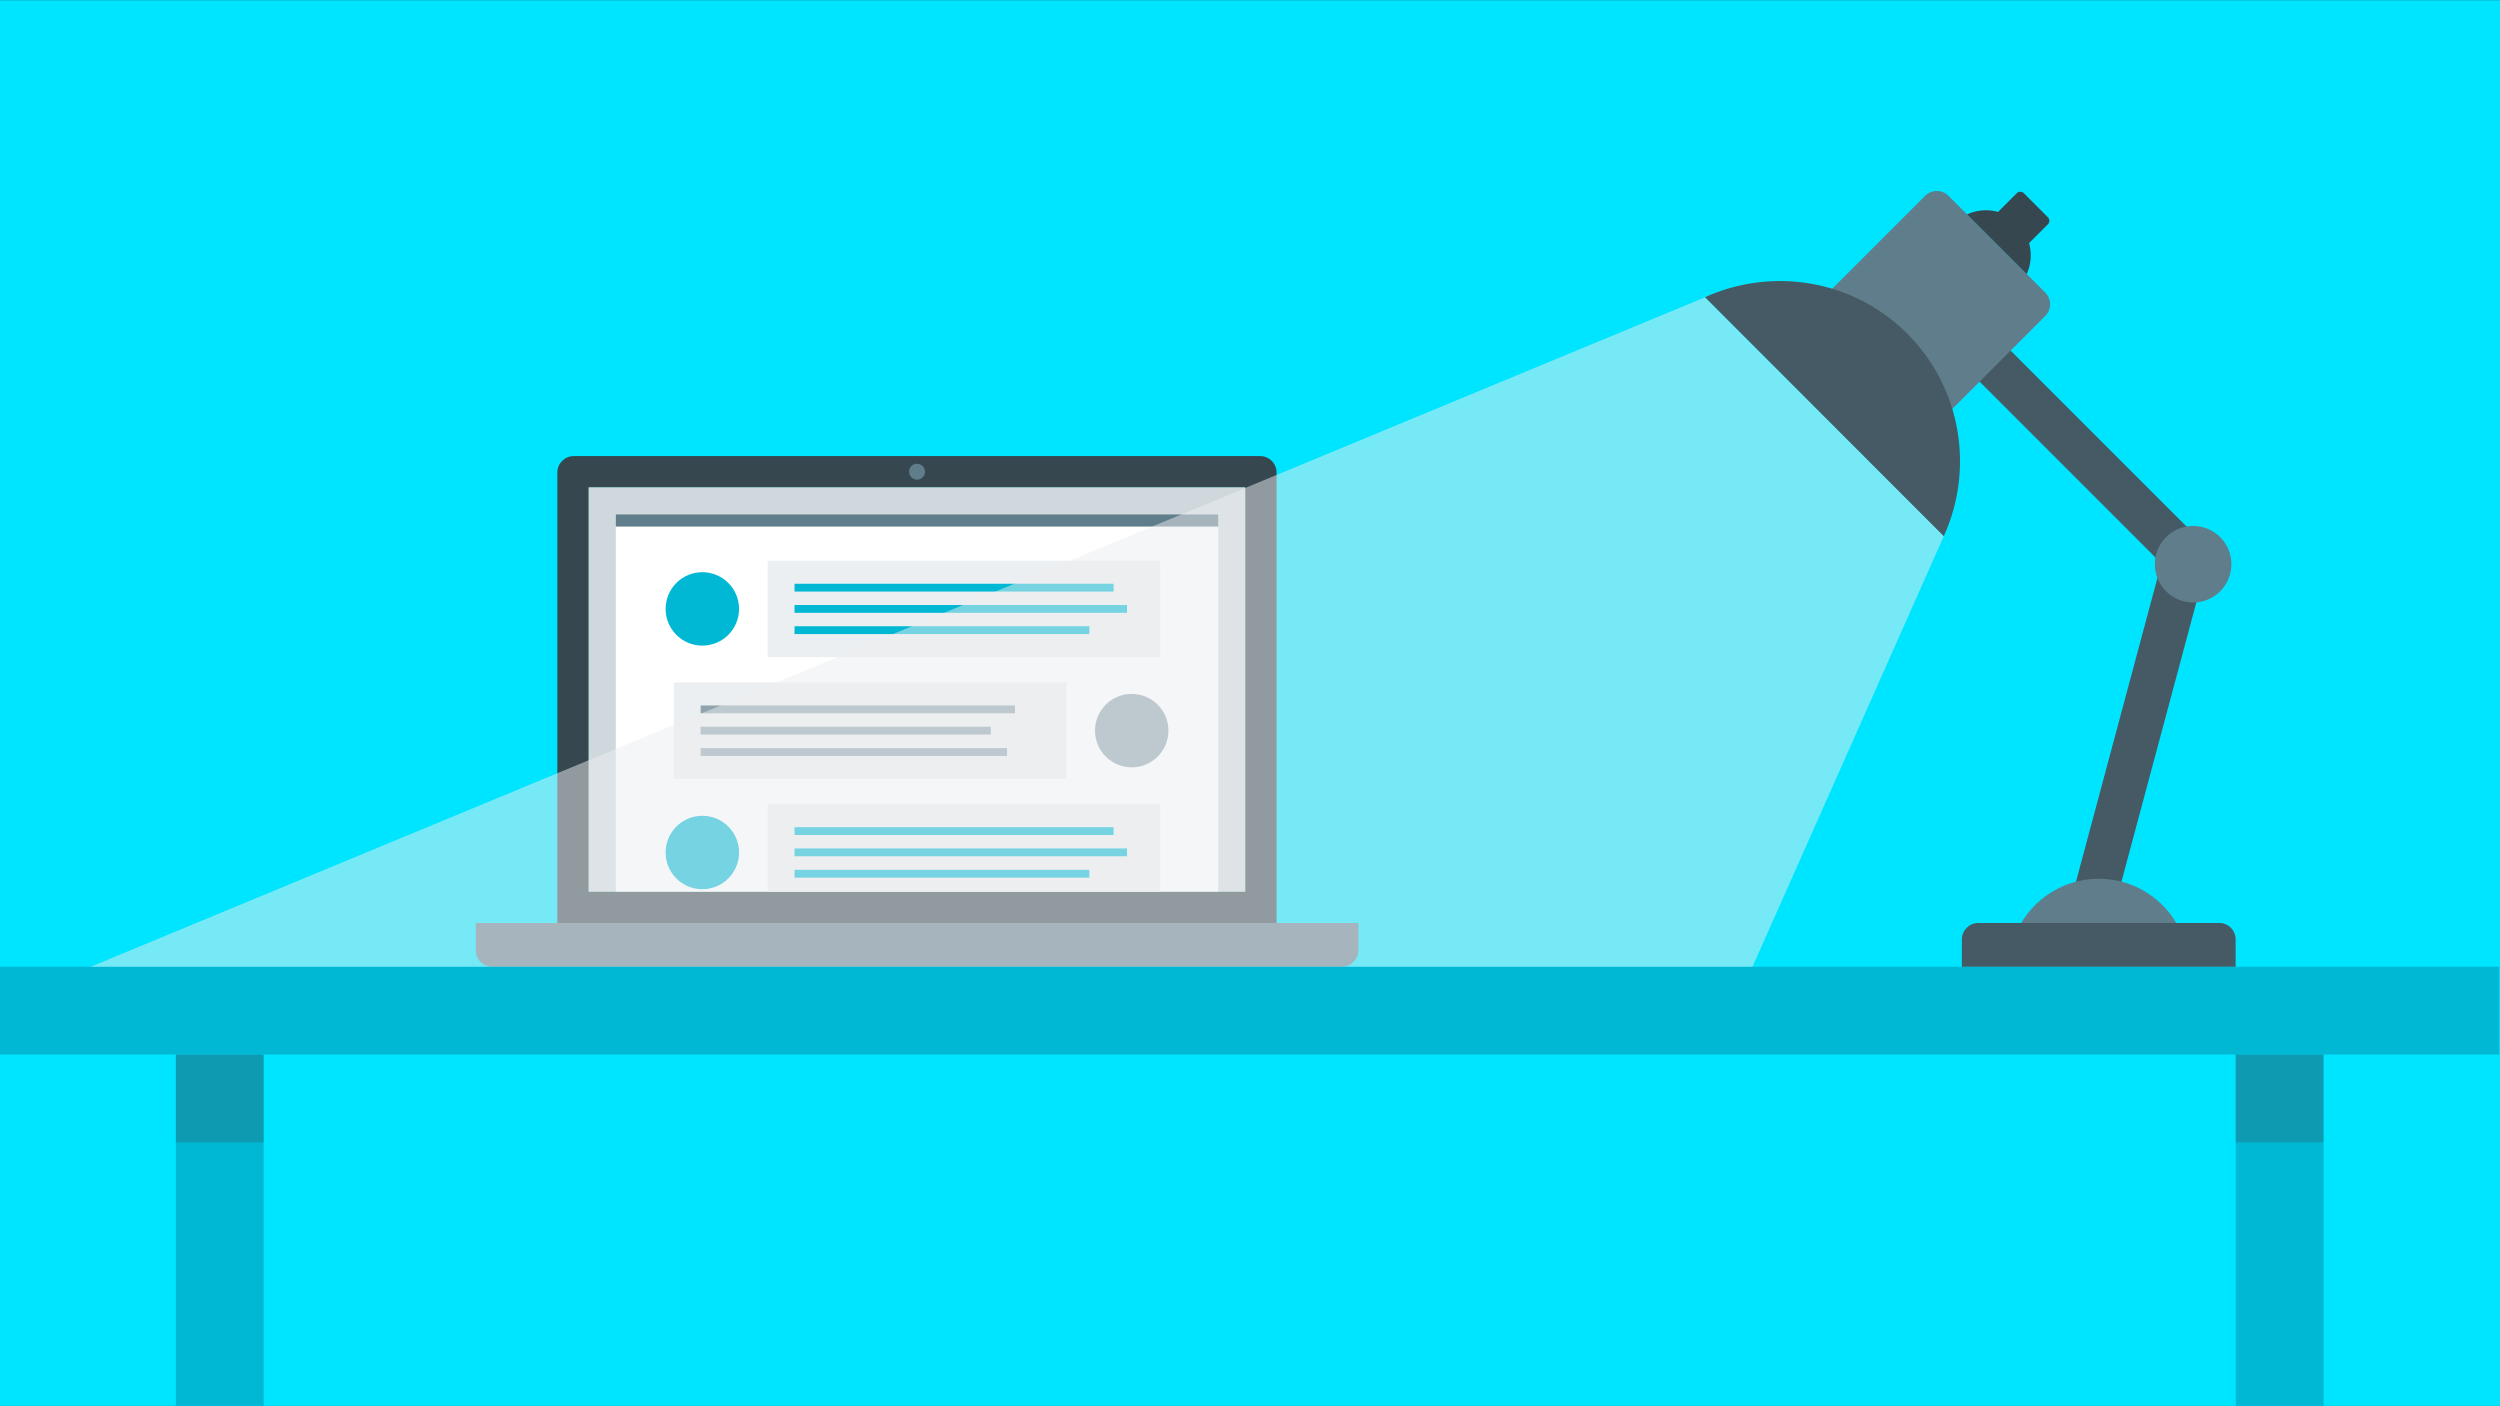 <?xml version="1.0" encoding="utf-8"?>
<!-- Generator: Adobe Illustrator 19.2.0, SVG Export Plug-In . SVG Version: 6.00 Build 0)  -->
<svg version="1.1" id="Layer_1" xmlns="http://www.w3.org/2000/svg" xmlns:xlink="http://www.w3.org/1999/xlink" x="0px" y="0px"
	 viewBox="0 0 1600 900" style="enable-background:new 0 0 1600 900;" xml:space="preserve">
<rect x="0" y="0" width="1600" height="900" fill="#333333" stroke="none"/>
<style type="text/css">
	.st0{fill:#455A64;}
	.st1{fill:#607D8B;}
	.st2{opacity:0.7;}
	.st3{opacity:0.26;clip-path:url(#SVGID_2_);}
	.st4{fill:none;stroke:#607D8B;stroke-width:4.42;stroke-miterlimit:10;}
	.st5{fill:#ECEFF1;}
	.st6{opacity:0.26;clip-path:url(#SVGID_4_);}
	.st7{fill:none;stroke:#B0BEC5;stroke-width:1.105;stroke-miterlimit:10;}
	.st8{fill:#B0BEC5;}
	.st9{fill:#FFFFFF;}
	.st10{fill:#84FFFF;}
	.st11{fill:#00B8D4;}
	.st12{fill:#00E5FF;}
	.st13{opacity:0.26;clip-path:url(#SVGID_6_);}
	.st14{fill:none;stroke:#607D8B;stroke-width:3.536;stroke-miterlimit:10;}
	.st15{opacity:0.26;clip-path:url(#SVGID_8_);}
	.st16{fill:none;stroke:#B0BEC5;stroke-width:0.884;stroke-miterlimit:10;}
	.st17{fill:#CFD8DC;}
	.st18{fill:#05B8D4;}
	.st19{opacity:0.26;}
	.st20{fill:none;stroke:#00B8D4;stroke-width:1.105;stroke-miterlimit:10;}
	.st21{fill:none;stroke:#ECEFF1;stroke-width:1.105;stroke-miterlimit:10;}
	.st22{fill:none;}
	.st23{fill:#78909C;}
	.st24{fill:none;stroke:#00B8D4;stroke-width:0.884;stroke-miterlimit:10;}
	.st25{fill:none;stroke:#ECEFF1;stroke-width:0.884;stroke-miterlimit:10;}
	.st26{opacity:0.26;fill:#37474F;}
	.st27{clip-path:url(#SVGID_10_);}
	.st28{opacity:0.26;fill:none;stroke:#84FFFF;stroke-width:1.105;stroke-miterlimit:10;}
	.st29{fill:#37474F;}
	.st30{fill:#18FFFF;}
	.st31{opacity:0.26;clip-path:url(#SVGID_12_);fill:none;stroke:#B0BEC5;stroke-width:1.105;stroke-miterlimit:10;}
	.st32{fill:#90A4AE;}
	.st33{clip-path:url(#SVGID_14_);}
	.st34{opacity:0.26;fill:none;stroke:#84FFFF;stroke-width:0.884;stroke-miterlimit:10;}
	.st35{opacity:0.26;clip-path:url(#SVGID_16_);fill:none;stroke:#B0BEC5;stroke-width:0.884;stroke-miterlimit:10;}
	.st36{opacity:0.75;}
	.st37{clip-path:url(#SVGID_18_);}
	.st38{opacity:0.26;fill:none;stroke:#37474F;stroke-width:1.105;stroke-miterlimit:10;}
	.st39{clip-path:url(#SVGID_20_);}
	.st40{opacity:0.26;fill:none;stroke:#84FFFF;stroke-width:1.113;stroke-miterlimit:10;}
	.st41{clip-path:url(#SVGID_22_);}
	.st42{opacity:0.26;fill:none;stroke:#37474F;stroke-width:0.884;stroke-miterlimit:10;}
	.st43{clip-path:url(#SVGID_24_);}
	.st44{opacity:0.26;fill:none;stroke:#84FFFF;stroke-width:0.89;stroke-miterlimit:10;}
	.st45{opacity:0.5;fill:#ECEFF1;}
	.st46{opacity:0.26;clip-path:url(#SVGID_26_);}
	.st47{fill:none;stroke:#B0BEC5;stroke-width:0.566;stroke-miterlimit:10;}
	.st48{fill:none;stroke:#455A64;stroke-width:10.055;stroke-miterlimit:10;}
	.st49{fill:none;stroke:#455A64;stroke-width:10.055;stroke-miterlimit:10;stroke-dasharray:38.039,38.039;}
	.st50{fill:none;stroke:#455A64;stroke-width:10.055;stroke-miterlimit:10;stroke-dasharray:40.219;}
	.st51{opacity:0.75;fill:#37474F;}
	.st52{opacity:0.5;fill:#37474F;}
	.st53{opacity:0.5;fill:#607D8B;}
	.st54{opacity:0.5;fill:#B0BEC5;}
	.st55{opacity:0.26;clip-path:url(#SVGID_28_);fill:#37474F;}
	.st56{fill:none;stroke:#455A64;stroke-width:10.055;stroke-miterlimit:10;stroke-dasharray:40.22;}
</style>
<g>
	<rect y="0.1" class="st12" width="1600" height="899.7"/>
	<path class="st29" d="M817,590.7H356.7V302.4c0-5.8,4.7-10.5,10.5-10.5h439.3c5.8,0,10.5,4.7,10.5,10.5V590.7z"/>
	<rect x="376.8" y="312" class="st10" width="420.1" height="258.6"/>
	<circle class="st1" cx="586.9" cy="301.9" r="5.1"/>
	<path class="st1" d="M858.8,618.7H315c-5.8,0-10.5-4.7-10.5-10.5v-17.5h564.9v17.5C869.3,613.9,864.6,618.7,858.8,618.7z"/>
	<rect y="618.7" class="st11" width="1599.5" height="56.2"/>
	
		<rect x="28.1" y="759.2" transform="matrix(3.192076e-10 1 -1 3.192076e-10 927.937 646.771)" class="st11" width="224.9" height="56.2"/>
	<rect x="112.5" y="674.9" class="st26" width="56.2" height="56.2"/>
	
		<rect x="1346.5" y="759.2" transform="matrix(3.191552e-10 1 -1 3.191552e-10 2246.287 -671.578)" class="st11" width="224.9" height="56.2"/>
	
		<rect x="1202.6" y="268.3" transform="matrix(0.707 0.707 -0.707 0.707 587.687 -854.114)" class="st0" width="244.5" height="28.1"/>
	
		<rect x="1257.5" y="451.2" transform="matrix(-0.259 0.966 -0.966 -0.259 2173.986 -737.623)" class="st0" width="224.9" height="28.1"/>
	<rect x="1430.8" y="674.9" class="st26" width="56.2" height="56.2"/>
	<rect x="376.8" y="312" class="st17" width="420.1" height="258.6"/>
	<rect x="394.1" y="329.2" class="st9" width="385.6" height="241.4"/>
	<g>
		<circle class="st11" cx="449.5" cy="389.7" r="23.5"/>
		<rect x="491.3" y="358.9" class="st5" width="251.3" height="61.7"/>
		<rect x="508.5" y="373.6" class="st11" width="204.2" height="5"/>
		<rect x="508.5" y="387.2" class="st11" width="212.8" height="5"/>
		<rect x="508.5" y="400.8" class="st11" width="188.7" height="5"/>
	</g>
	<g>
		<circle class="st11" cx="449.5" cy="545.6" r="23.5"/>
		<rect x="491.3" y="514.7" class="st5" width="251.3" height="55.9"/>
		<rect x="508.5" y="529.4" class="st11" width="204.2" height="5"/>
		<rect x="508.5" y="543" class="st11" width="212.8" height="5"/>
		<rect x="508.5" y="556.7" class="st11" width="188.7" height="5"/>
	</g>
	<g>
		<circle class="st32" cx="724.3" cy="467.6" r="23.5"/>
		
			<rect x="431.1" y="436.8" transform="matrix(-1 -3.867452e-11 3.867452e-11 -1 1113.624 935.28)" class="st5" width="251.3" height="61.7"/>
		<rect x="448.4" y="451.5" class="st32" width="201.2" height="5"/>
		<rect x="448.4" y="465.1" class="st32" width="185.7" height="5"/>
		<rect x="448.4" y="478.8" class="st32" width="196.1" height="5"/>
	</g>
	<circle class="st1" cx="1403.6" cy="361.1" r="24.5"/>
	<rect x="394.1" y="329.2" class="st1" width="385.6" height="7.8"/>
	<path class="st1" d="M1343.2,562.4c-24.8,0-45.8,15.6-54.1,37.5h108.1C1389.1,578,1368,562.4,1343.2,562.4z"/>
	<path class="st0" d="M1266.1,590.7h154.2c5.8,0,10.5,4.7,10.5,10.5v17.5h-175.2v-17.5C1255.6,595.4,1260.3,590.7,1266.1,590.7z"/>
	<path class="st1" d="M1247,125.3l62,62c4.1,4.1,4.1,10.8,0,14.9l-71.7,71.7l-76.9-76.9l71.7-71.7
		C1236.2,121.2,1242.9,121.2,1247,125.3z"/>
	<path class="st29" d="M1295.2,123.6l15.5,15.5c1.2,1.2,1.2,3.2,0,4.4l-21.1,21.1l-19.9-19.9l21.1-21.1
		C1292,122.4,1294,122.4,1295.2,123.6z"/>
	<path class="st29" d="M1291.3,143c-8.8-8.8-21.7-10.7-32.4-5.8l38.2,38.2C1301.9,164.8,1300,151.8,1291.3,143z"/>
	<path class="st0" d="M1220.7,213.6c-35-35-86.9-42.7-129.5-23.4L1244,343.2C1263.4,300.6,1255.7,248.7,1220.7,213.6z"/>
	<polyline class="st45" points="1091.1,190.3 58.1,618.7 1121.6,618.7 1244,343.2 	"/>
</g>
</svg>
